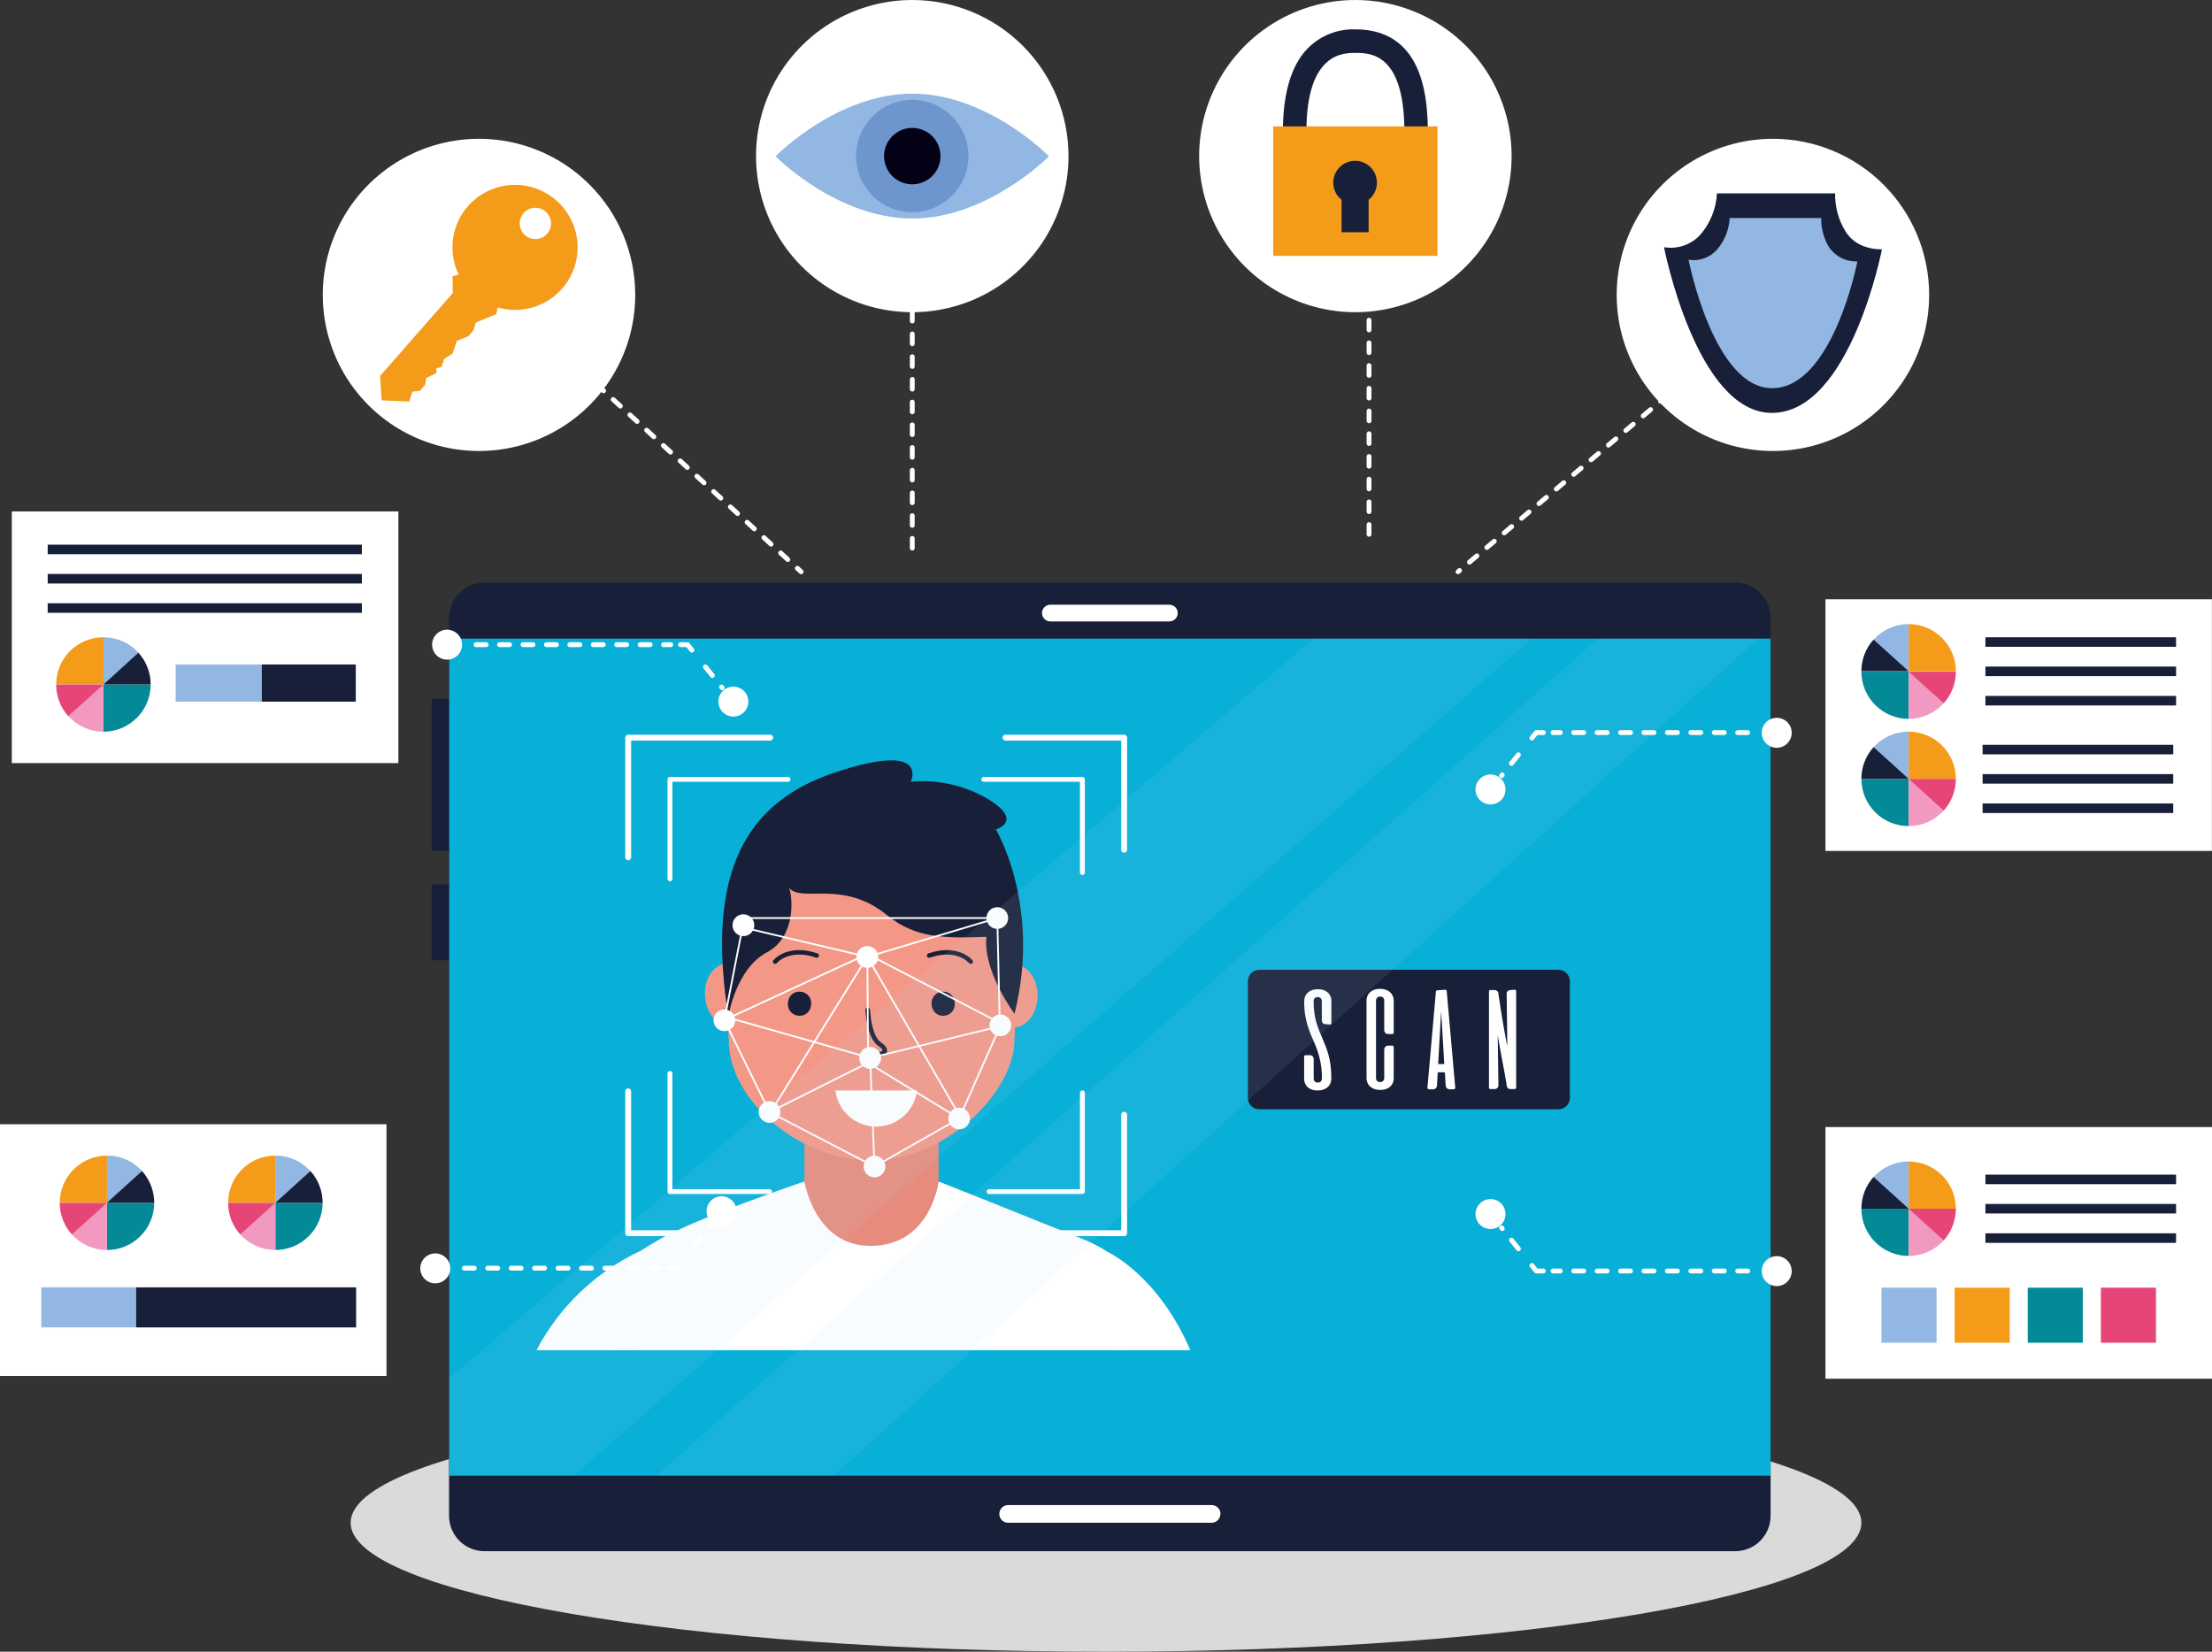<svg width="525" height="392" viewBox="0 0 525 392" fill="none" xmlns="http://www.w3.org/2000/svg">
<rect x="0" y="0" width="525" height="392" fill="#333333" stroke="none"/>
<g clip-path="url(#clip0_112_490)">
<g style="mix-blend-mode:multiply">
<path d="M441.784 361.397C441.784 378.296 361.518 392 262.507 392C163.497 392 83.216 378.296 83.216 361.397C83.216 344.499 163.482 330.809 262.507 330.809C361.532 330.809 441.784 344.499 441.784 361.397Z" fill="#DADADA"/>
</g>
<path d="M110.722 165.876H102.469V201.938H110.722V165.876Z" fill="#181F38"/>
<path d="M110.722 209.879H102.469V227.909H110.722V209.879Z" fill="#181F38"/>
<path d="M420.235 359.742C420.237 360.845 420.021 361.938 419.6 362.958C419.179 363.978 418.561 364.904 417.781 365.685C417.001 366.466 416.074 367.085 415.054 367.508C414.034 367.93 412.941 368.148 411.837 368.148H114.994C112.763 368.148 110.623 367.262 109.045 365.686C107.467 364.11 106.581 361.972 106.581 359.742V146.655C106.585 144.428 107.473 142.294 109.05 140.721C110.628 139.148 112.765 138.264 114.994 138.264H411.837C414.064 138.264 416.2 139.148 417.776 140.722C419.351 142.295 420.235 144.43 420.235 146.655V359.742Z" fill="#181F38"/>
<path d="M420.235 151.562H106.61V350.219H420.235V151.562Z" fill="#08AFD7"/>
<path d="M289.65 359.307C289.65 359.583 289.596 359.856 289.49 360.11C289.383 360.365 289.228 360.596 289.032 360.79C288.836 360.984 288.604 361.138 288.348 361.242C288.093 361.347 287.819 361.399 287.543 361.397H239.273C238.998 361.399 238.725 361.346 238.47 361.242C238.215 361.138 237.984 360.984 237.789 360.789C237.595 360.595 237.441 360.364 237.336 360.109C237.232 359.855 237.179 359.582 237.181 359.307C237.179 359.031 237.231 358.758 237.336 358.502C237.44 358.247 237.594 358.015 237.788 357.819C237.983 357.623 238.214 357.468 238.469 357.362C238.724 357.256 238.997 357.202 239.273 357.202H287.572C287.85 357.2 288.124 357.253 288.381 357.358C288.637 357.463 288.87 357.618 289.066 357.814C289.262 358.01 289.418 358.243 289.523 358.499C289.628 358.755 289.681 359.03 289.679 359.307H289.65Z" fill="white"/>
<path d="M279.522 145.494C279.524 145.754 279.475 146.013 279.376 146.254C279.278 146.495 279.132 146.714 278.949 146.899C278.765 147.084 278.547 147.231 278.306 147.331C278.065 147.431 277.807 147.483 277.546 147.483H249.299C249.038 147.483 248.779 147.431 248.537 147.331C248.296 147.231 248.076 147.085 247.891 146.9C247.707 146.716 247.56 146.496 247.46 146.255C247.36 146.014 247.308 145.755 247.308 145.494C247.308 145.233 247.36 144.975 247.46 144.735C247.56 144.494 247.707 144.276 247.892 144.093C248.077 143.909 248.297 143.764 248.538 143.666C248.78 143.567 249.038 143.518 249.299 143.519H277.546C278.07 143.519 278.573 143.727 278.944 144.098C279.314 144.468 279.522 144.97 279.522 145.494Z" fill="white"/>
<path d="M372.59 260.574C372.586 261.291 372.298 261.978 371.789 262.484C371.28 262.99 370.591 263.274 369.873 263.274H298.877C298.16 263.274 297.473 262.989 296.966 262.483C296.459 261.977 296.174 261.29 296.174 260.574V232.874C296.174 232.157 296.459 231.468 296.965 230.96C297.471 230.451 298.159 230.163 298.877 230.16H369.873C370.593 230.16 371.285 230.446 371.794 230.955C372.304 231.464 372.59 232.154 372.59 232.874V260.574Z" fill="#181F38"/>
<path d="M314.657 243.066C314.523 243.078 314.388 243.059 314.262 243.011C314.136 242.964 314.023 242.888 313.931 242.79C313.79 242.607 313.718 242.381 313.727 242.151V237.651C313.737 237.382 313.649 237.119 313.48 236.91C313.386 236.815 313.272 236.742 313.147 236.694C313.021 236.647 312.887 236.626 312.754 236.634C312.618 236.625 312.481 236.645 312.353 236.692C312.226 236.74 312.109 236.814 312.013 236.91C311.848 237.121 311.765 237.384 311.78 237.651C311.774 238.568 311.832 239.485 311.954 240.394C312.059 241.165 312.219 241.926 312.434 242.674C312.626 243.339 312.854 243.993 313.117 244.633L313.872 246.463L314.643 248.335C314.907 249.02 315.135 249.718 315.326 250.426C315.542 251.237 315.702 252.061 315.805 252.894C315.927 253.896 315.986 254.904 315.979 255.914C315.989 256.327 315.909 256.738 315.747 257.118C315.604 257.466 315.379 257.775 315.093 258.019C314.795 258.276 314.449 258.473 314.076 258.599C313.649 258.736 313.202 258.805 312.754 258.803C311.891 258.852 311.041 258.578 310.371 258.033C310.085 257.761 309.863 257.431 309.717 257.065C309.572 256.7 309.507 256.307 309.528 255.914V250.774C309.524 250.684 309.555 250.595 309.615 250.528C309.643 250.49 309.681 250.461 309.725 250.443C309.768 250.425 309.816 250.419 309.862 250.426H310.821C310.955 250.415 311.09 250.434 311.216 250.482C311.341 250.529 311.455 250.605 311.548 250.702C311.714 250.901 311.802 251.154 311.795 251.413V255.914C311.778 256.176 311.861 256.435 312.027 256.639C312.123 256.737 312.239 256.812 312.367 256.86C312.495 256.908 312.632 256.926 312.768 256.915C312.904 256.928 313.042 256.909 313.17 256.861C313.298 256.814 313.414 256.738 313.509 256.639C313.669 256.432 313.752 256.175 313.742 255.914C313.759 254.653 313.652 253.393 313.422 252.154C313.235 251.169 312.978 250.198 312.652 249.25C312.332 248.379 311.998 247.537 311.635 246.753C311.272 245.969 310.937 245.127 310.632 244.256C310.292 243.311 310.03 242.34 309.848 241.353C309.63 240.136 309.527 238.901 309.542 237.665C309.535 237.253 309.609 236.844 309.76 236.46C309.914 236.118 310.136 235.812 310.414 235.56C310.709 235.297 311.055 235.1 311.431 234.979C311.861 234.833 312.314 234.765 312.768 234.776C313.626 234.726 314.472 235 315.137 235.546C315.425 235.815 315.651 236.145 315.799 236.511C315.948 236.877 316.014 237.271 315.994 237.665V242.804C315.997 242.895 315.965 242.982 315.907 243.051C315.876 243.086 315.838 243.113 315.795 243.13C315.752 243.148 315.706 243.156 315.66 243.153L314.657 243.066Z" fill="white"/>
<path d="M328.534 249.177C328.526 248.92 328.608 248.669 328.766 248.466C328.856 248.367 328.966 248.289 329.089 248.236C329.212 248.183 329.344 248.158 329.478 248.161H330.452C330.498 248.159 330.544 248.167 330.586 248.185C330.629 248.203 330.667 248.229 330.699 248.263C330.757 248.337 330.788 248.43 330.786 248.524V255.783C330.807 256.176 330.742 256.569 330.597 256.935C330.451 257.301 330.228 257.631 329.943 257.902C329.273 258.447 328.423 258.722 327.56 258.672C327.111 258.676 326.665 258.607 326.238 258.469C325.863 258.346 325.517 258.148 325.221 257.888C324.934 257.644 324.71 257.335 324.567 256.988C324.404 256.607 324.325 256.196 324.334 255.783V237.578C324.315 237.185 324.381 236.793 324.526 236.427C324.672 236.062 324.894 235.731 325.177 235.458C325.847 234.914 326.697 234.639 327.56 234.689C328.009 234.679 328.457 234.747 328.882 234.892C329.26 235.009 329.607 235.207 329.9 235.473C330.186 235.717 330.41 236.025 330.553 236.373C330.716 236.754 330.795 237.164 330.786 237.578V245.054C330.79 245.145 330.759 245.233 330.699 245.301C330.669 245.338 330.632 245.366 330.588 245.384C330.545 245.402 330.498 245.408 330.452 245.403H329.507C329.373 245.414 329.238 245.395 329.113 245.347C328.987 245.3 328.873 245.224 328.781 245.127C328.614 244.928 328.526 244.675 328.534 244.416V237.534C328.548 237.268 328.466 237.005 328.301 236.794C328.204 236.698 328.088 236.624 327.96 236.576C327.833 236.529 327.696 236.509 327.56 236.518C327.426 236.51 327.292 236.53 327.167 236.578C327.042 236.626 326.928 236.699 326.834 236.794C326.665 237.003 326.577 237.266 326.587 237.534V255.797C326.57 256.06 326.653 256.319 326.819 256.523C326.914 256.622 327.03 256.697 327.158 256.745C327.286 256.793 327.424 256.811 327.56 256.799C327.694 256.81 327.829 256.791 327.955 256.743C328.08 256.696 328.194 256.62 328.287 256.523C328.374 256.425 328.441 256.31 328.484 256.185C328.526 256.061 328.543 255.929 328.534 255.797V249.177Z" fill="white"/>
<path d="M343.035 234.892C343.079 234.892 343.122 234.902 343.162 234.919C343.202 234.937 343.238 234.962 343.268 234.994C343.322 235.061 343.357 235.141 343.369 235.226L345.389 258.12C345.395 258.17 345.39 258.22 345.375 258.268C345.36 258.315 345.335 258.359 345.302 258.396C345.257 258.442 345.202 258.478 345.142 258.5C345.082 258.523 345.017 258.532 344.953 258.527H344.125C343.872 258.537 343.623 258.455 343.427 258.294C343.259 258.137 343.152 257.927 343.122 257.699L342.933 254.491H341.233L341.059 257.699C341.031 257.931 340.917 258.143 340.739 258.294C340.545 258.459 340.295 258.542 340.042 258.527H339.228C339.164 258.532 339.099 258.523 339.039 258.5C338.979 258.478 338.924 258.442 338.879 258.396C338.846 258.359 338.821 258.315 338.806 258.268C338.791 258.22 338.786 258.17 338.792 258.12L340.797 235.357C340.81 235.272 340.845 235.191 340.899 235.125C340.929 235.093 340.965 235.067 341.005 235.05C341.045 235.032 341.088 235.023 341.132 235.023L343.035 234.892ZM341.335 252.531H342.788L342.047 239.973L341.335 252.531Z" fill="white"/>
<path d="M359.498 234.892C359.546 234.891 359.594 234.899 359.639 234.917C359.684 234.934 359.725 234.96 359.76 234.994C359.818 235.068 359.849 235.161 359.847 235.255V258.12C359.851 258.211 359.82 258.299 359.76 258.367C359.727 258.404 359.687 258.432 359.641 258.45C359.596 258.467 359.547 258.474 359.498 258.469H358.568C358.323 258.488 358.08 258.416 357.885 258.265C357.732 258.113 357.635 257.914 357.609 257.699C357.585 257.382 357.542 257.067 357.478 256.756C357.391 256.276 357.289 255.667 357.159 254.97C357.028 254.273 356.883 253.518 356.737 252.662L356.258 250.136C356.098 249.294 355.953 248.481 355.822 247.711C355.691 246.942 355.56 246.259 355.473 245.708L355.633 257.481C355.649 257.614 355.635 257.748 355.592 257.874C355.549 258 355.478 258.115 355.384 258.21C355.291 258.304 355.177 258.377 355.052 258.422C354.926 258.467 354.792 258.483 354.659 258.469H353.73C353.681 258.474 353.632 258.467 353.586 258.45C353.541 258.432 353.5 258.404 353.468 258.367C353.44 258.333 353.419 258.293 353.407 258.251C353.394 258.208 353.39 258.164 353.395 258.12V235.328C353.388 235.235 353.413 235.142 353.468 235.066C353.503 235.033 353.544 235.007 353.589 234.989C353.633 234.972 353.681 234.964 353.73 234.965H354.659C354.908 234.956 355.151 235.039 355.342 235.197C355.43 235.27 355.501 235.361 355.551 235.464C355.601 235.566 355.629 235.678 355.633 235.792C355.633 235.967 355.72 236.344 355.793 236.896C355.866 237.447 355.967 238.101 356.098 238.87C356.229 239.639 356.345 240.467 356.49 241.382C356.636 242.296 356.795 243.153 356.941 244.024C357.086 244.895 357.231 245.708 357.377 246.448C357.522 247.189 357.653 247.813 357.754 248.306L357.595 235.821C357.592 235.705 357.614 235.589 357.659 235.481C357.704 235.374 357.771 235.277 357.856 235.197C358.06 235.041 358.311 234.959 358.568 234.965L359.498 234.892Z" fill="white"/>
<path d="M268.218 320.444L269.598 307.944C269.598 301.092 263.539 296.737 257.189 294.152C246.727 289.928 222.766 280.39 222.766 280.39C222.766 280.39 220.311 295.415 206.667 295.415C194.243 295.415 190.93 280.39 190.93 280.39C190.93 280.39 165.487 289.013 156.522 294.152C150.579 297.579 143.445 302.181 143.445 305.403L145.392 320.444H268.218Z" fill="white"/>
<path d="M222.767 280.419C222.767 280.419 220.994 295.691 206.594 295.691C193.313 295.691 190.93 280.419 190.93 280.419V264.842H222.767V280.419Z" fill="#E78B7D"/>
<path d="M240.77 246.898C240.77 258.933 224.699 275.396 206.856 275.396C189.681 275.396 172.971 261.154 172.971 246.898L171.619 220.476C171.623 211.142 175.337 202.191 181.945 195.592C188.553 188.993 197.513 185.286 206.856 185.286C216.198 185.286 225.159 188.993 231.766 195.592C238.374 202.191 242.088 211.142 242.092 220.476L240.77 246.898Z" fill="#F39886"/>
<path d="M246.262 236.591C246.117 240.685 243.545 243.922 240.45 243.85C237.355 243.777 235.059 240.351 235.205 236.257C235.35 232.163 237.907 228.998 240.944 228.998C243.981 228.998 246.393 232.511 246.262 236.591Z" fill="#F39886"/>
<path d="M178.39 235.894C178.521 239.988 176.167 243.385 173.13 243.487C170.094 243.588 167.522 240.336 167.318 236.228C167.115 232.119 169.527 228.737 172.578 228.635C175.63 228.534 178.26 231.8 178.39 235.894Z" fill="#F39886"/>
<path d="M282.516 320.444C274.916 302.703 263.059 297.216 263.059 297.216C263.059 297.216 263.059 305.824 263.132 320.444H282.516Z" fill="white"/>
<path d="M151.64 320.444C151.64 305.723 151.713 297.012 151.713 297.012C141.262 301.981 132.706 310.203 127.33 320.444H151.64Z" fill="white"/>
<path d="M207.815 250.861H207.292C207.151 250.847 207.023 250.778 206.933 250.669C206.843 250.56 206.8 250.421 206.812 250.281C206.813 250.207 206.83 250.135 206.862 250.068C206.894 250.002 206.939 249.944 206.996 249.897C207.053 249.85 207.119 249.816 207.19 249.797C207.261 249.778 207.335 249.775 207.408 249.787C208.498 249.889 209.326 249.569 209.413 249.337C209.5 249.105 209.413 248.858 208.454 248.234C205.722 246.39 205.417 239.959 205.388 239.683C205.388 239.538 205.444 239.398 205.544 239.293C205.644 239.187 205.78 239.124 205.926 239.117C205.997 239.113 206.068 239.123 206.135 239.148C206.202 239.172 206.263 239.21 206.315 239.259C206.366 239.308 206.407 239.367 206.435 239.433C206.464 239.498 206.478 239.568 206.478 239.639C206.565 241.338 207.161 246.071 209.05 247.348C210.256 248.147 210.706 248.945 210.503 249.7C210.299 250.455 208.977 250.861 207.815 250.861Z" fill="#181F38"/>
<path d="M189.739 235.357C189.349 235.35 188.962 235.428 188.606 235.586C188.249 235.744 187.932 235.978 187.675 236.271C187.232 236.805 186.995 237.48 187.007 238.173C186.981 238.546 187.032 238.921 187.158 239.274C187.284 239.626 187.481 239.949 187.738 240.221C187.994 240.494 188.304 240.711 188.649 240.858C188.993 241.005 189.364 241.08 189.739 241.077C190.135 241.086 190.528 241.008 190.889 240.847C191.251 240.687 191.573 240.448 191.831 240.148C192.288 239.614 192.536 238.933 192.529 238.231C192.551 237.855 192.495 237.479 192.364 237.126C192.232 236.773 192.029 236.451 191.767 236.181C191.504 235.91 191.189 235.697 190.839 235.556C190.49 235.414 190.115 235.346 189.739 235.357Z" fill="#181F38"/>
<path d="M223.871 235.357C224.261 235.35 224.647 235.428 225.004 235.586C225.36 235.744 225.678 235.978 225.934 236.271C226.377 236.805 226.614 237.48 226.603 238.173C226.629 238.546 226.577 238.921 226.451 239.274C226.326 239.626 226.128 239.949 225.872 240.221C225.615 240.494 225.305 240.711 224.961 240.858C224.616 241.005 224.245 241.08 223.871 241.077C223.475 241.086 223.082 241.008 222.72 240.847C222.358 240.687 222.037 240.448 221.778 240.148C221.327 239.612 221.084 238.931 221.096 238.231C221.071 237.856 221.125 237.48 221.255 237.127C221.384 236.774 221.586 236.452 221.847 236.181C222.109 235.911 222.424 235.698 222.772 235.556C223.12 235.414 223.495 235.346 223.871 235.357Z" fill="#181F38"/>
<path d="M230.395 228.229C230.395 228.229 227.329 224.44 220.514 226.777" stroke="#181F38" stroke-width="1.06" stroke-linecap="round" stroke-linejoin="round"/>
<path d="M183.97 228.229C183.97 228.229 187.036 224.44 193.851 226.777" stroke="#181F38" stroke-width="1.06" stroke-linecap="round" stroke-linejoin="round"/>
<path d="M198.268 258.802C198.558 261.166 199.704 263.343 201.489 264.921C203.275 266.499 205.576 267.37 207.96 267.37C210.344 267.37 212.645 266.499 214.43 264.921C216.216 263.343 217.361 261.166 217.652 258.802H198.268Z" fill="white"/>
<path d="M236.367 196.842C236.367 196.842 243.182 194.897 234.405 189.583C228.895 186.374 222.523 184.954 216.17 185.518C216.17 185.518 220.892 175.792 198.268 183.297C179.785 189.424 169.629 202.954 171.619 230.537C171.857 234.061 172.283 237.57 172.898 241.048C172.898 241.048 174.714 229.869 182.009 226.022C188.838 222.436 188.199 213.189 187.298 210.75C190.393 214.306 200.041 208.616 210.546 217.21C217.361 222.785 224.568 222.698 234.115 222.335C233.228 230.464 240.784 240.598 240.784 240.598C247.236 215.003 236.367 196.842 236.367 196.842Z" fill="#181F38"/>
<path d="M266.808 264.551V292.672H240.174" stroke="white" stroke-width="1.4" stroke-linecap="round" stroke-linejoin="round"/>
<path d="M149.097 203.462V175.066H182.793" stroke="white" stroke-width="1.4" stroke-linecap="round" stroke-linejoin="round"/>
<path d="M238.663 175.066H266.808V201.676" stroke="white" stroke-width="1.4" stroke-linecap="round" stroke-linejoin="round"/>
<path d="M177.519 292.672H149.097V259.006" stroke="white" stroke-width="1.4" stroke-linecap="round" stroke-linejoin="round"/>
<path d="M256.899 259.383V282.8H234.754" stroke="white" stroke-width="1.16" stroke-linecap="round" stroke-linejoin="round"/>
<path d="M159.007 208.572V184.967H187.036" stroke="white" stroke-width="1.16" stroke-linecap="round" stroke-linejoin="round"/>
<path d="M233.504 184.967H256.898V207.091" stroke="white" stroke-width="1.16" stroke-linecap="round" stroke-linejoin="round"/>
<path d="M182.648 282.8H159.007V254.767" stroke="white" stroke-width="1.16" stroke-linecap="round" stroke-linejoin="round"/>
<path d="M239.273 217.878C239.273 218.386 239.122 218.883 238.84 219.305C238.557 219.728 238.155 220.057 237.685 220.252C237.215 220.446 236.698 220.497 236.199 220.398C235.701 220.299 235.242 220.054 234.883 219.695C234.523 219.335 234.278 218.878 234.179 218.379C234.079 217.881 234.13 217.364 234.325 216.894C234.52 216.425 234.849 216.024 235.272 215.741C235.695 215.459 236.192 215.308 236.701 215.308C237.039 215.308 237.373 215.375 237.685 215.504C237.997 215.633 238.281 215.822 238.52 216.061C238.759 216.299 238.948 216.583 239.077 216.894C239.207 217.206 239.273 217.54 239.273 217.878Z" fill="white"/>
<path d="M179.03 219.562C179.033 220.074 178.883 220.575 178.601 221.001C178.318 221.428 177.916 221.762 177.443 221.96C176.971 222.157 176.45 222.211 175.948 222.113C175.445 222.014 174.983 221.77 174.62 221.409C174.256 221.048 174.009 220.587 173.908 220.086C173.807 219.584 173.857 219.064 174.052 218.591C174.248 218.118 174.579 217.713 175.005 217.429C175.431 217.144 175.931 216.992 176.443 216.992C177.127 216.992 177.782 217.262 178.267 217.744C178.752 218.225 179.026 218.879 179.03 219.562Z" fill="white"/>
<path d="M208.439 227.096C208.442 227.608 208.293 228.109 208.011 228.536C207.728 228.963 207.325 229.296 206.853 229.494C206.381 229.692 205.86 229.745 205.357 229.647C204.855 229.549 204.392 229.304 204.029 228.943C203.666 228.582 203.418 228.122 203.317 227.62C203.216 227.119 203.267 226.598 203.462 226.125C203.657 225.652 203.989 225.248 204.415 224.963C204.84 224.679 205.341 224.527 205.853 224.527C206.536 224.527 207.192 224.797 207.677 225.279C208.161 225.76 208.436 226.414 208.439 227.096Z" fill="white"/>
<path d="M174.496 242.151C174.496 242.659 174.345 243.156 174.063 243.579C173.78 244.001 173.379 244.33 172.909 244.525C172.439 244.719 171.922 244.77 171.423 244.671C170.924 244.572 170.466 244.327 170.106 243.968C169.746 243.609 169.501 243.151 169.402 242.652C169.303 242.154 169.354 241.637 169.548 241.168C169.743 240.698 170.073 240.297 170.496 240.014C170.919 239.732 171.416 239.581 171.924 239.581C172.607 239.581 173.261 239.852 173.743 240.334C174.225 240.816 174.496 241.469 174.496 242.151Z" fill="white"/>
<path d="M210.125 276.848C210.125 277.356 209.974 277.853 209.692 278.275C209.409 278.698 209.007 279.027 208.537 279.222C208.067 279.416 207.55 279.467 207.051 279.368C206.552 279.269 206.094 279.024 205.734 278.665C205.375 278.305 205.13 277.847 205.031 277.349C204.931 276.85 204.982 276.334 205.177 275.864C205.372 275.395 205.701 274.993 206.124 274.711C206.547 274.429 207.044 274.278 207.553 274.278C208.234 274.282 208.886 274.554 209.367 275.035C209.849 275.516 210.121 276.167 210.125 276.848Z" fill="white"/>
<path d="M209.108 251.079C209.108 251.59 208.956 252.09 208.672 252.515C208.388 252.94 207.984 253.271 207.511 253.467C207.039 253.662 206.518 253.713 206.017 253.614C205.515 253.514 205.054 253.268 204.692 252.906C204.331 252.545 204.084 252.085 203.985 251.583C203.885 251.082 203.936 250.562 204.132 250.09C204.328 249.618 204.659 249.215 205.084 248.931C205.51 248.647 206.01 248.495 206.521 248.495C207.207 248.495 207.865 248.767 208.35 249.252C208.835 249.737 209.108 250.394 209.108 251.079Z" fill="white"/>
<path d="M240 243.356C240 243.864 239.849 244.361 239.566 244.783C239.284 245.206 238.882 245.535 238.412 245.73C237.942 245.924 237.425 245.975 236.926 245.876C236.427 245.777 235.969 245.532 235.609 245.173C235.249 244.814 235.004 244.356 234.905 243.857C234.806 243.359 234.857 242.842 235.052 242.373C235.246 241.903 235.576 241.502 235.999 241.219C236.422 240.937 236.919 240.786 237.428 240.786C238.11 240.786 238.764 241.057 239.246 241.539C239.729 242.021 240 242.674 240 243.356Z" fill="white"/>
<path d="M185.22 263.927C185.217 264.435 185.064 264.93 184.779 265.351C184.495 265.771 184.092 266.098 183.622 266.291C183.152 266.483 182.635 266.532 182.137 266.431C181.639 266.33 181.182 266.084 180.824 265.724C180.466 265.365 180.222 264.907 180.124 264.409C180.026 263.911 180.078 263.395 180.273 262.926C180.468 262.457 180.798 262.057 181.221 261.775C181.643 261.493 182.14 261.343 182.648 261.343C182.987 261.343 183.323 261.41 183.635 261.54C183.948 261.67 184.233 261.861 184.472 262.101C184.711 262.341 184.9 262.626 185.028 262.939C185.157 263.253 185.222 263.589 185.22 263.927Z" fill="white"/>
<path d="M230.221 265.451C230.221 265.96 230.07 266.456 229.787 266.879C229.505 267.302 229.103 267.631 228.633 267.825C228.163 268.02 227.646 268.071 227.147 267.972C226.648 267.873 226.19 267.628 225.83 267.268C225.47 266.909 225.225 266.451 225.126 265.953C225.027 265.454 225.078 264.938 225.273 264.468C225.467 263.999 225.797 263.597 226.22 263.315C226.643 263.033 227.14 262.882 227.649 262.882C228.331 262.882 228.985 263.153 229.467 263.635C229.95 264.116 230.221 264.77 230.221 265.451Z" fill="white"/>
<path d="M182.648 263.942L207.553 276.862L227.649 265.451L237.297 243.719L236.701 217.878H176.647L171.924 242.122L182.648 263.942Z" stroke="white" stroke-width="0.42" stroke-miterlimit="10"/>
<path d="M182.648 263.942L206.013 252.226L227.649 265.451" stroke="white" stroke-width="0.42" stroke-miterlimit="10"/>
<path d="M206.013 249.439L205.853 227.096L236.701 217.878" stroke="white" stroke-width="0.42" stroke-miterlimit="10"/>
<path d="M236.846 242.514L205.853 226.414L173.029 241.57L206.521 251.079L236.701 243.719" stroke="white" stroke-width="0.42" stroke-miterlimit="10"/>
<path d="M183.534 262.911L205.853 227.096L175.572 219.925" stroke="white" stroke-width="0.42" stroke-miterlimit="10"/>
<path d="M227.431 264.261L205.853 227.096" stroke="white" stroke-width="0.42" stroke-miterlimit="10"/>
<path d="M207.553 276.862L206.521 251.079" stroke="white" stroke-width="0.42" stroke-miterlimit="10"/>
<g opacity="0.3">
<path opacity="0.3" d="M417.271 151.562H379.245L155.81 350.219H197.934L417.271 151.562Z" fill="#BCE3FA"/>
<path opacity="0.3" d="M363.509 151.562H311.736C311.736 151.562 106.857 327.107 106.61 327.107V350.204H136.194L363.509 151.562Z" fill="#BCE3FA"/>
</g>
<path d="M133.608 83.896L190.146 135.695" stroke="white" stroke-width="1.15" stroke-linecap="round" stroke-linejoin="round" stroke-dasharray="2.31 3.08"/>
<path d="M216.518 63.093V131.441" stroke="white" stroke-width="1.15" stroke-linecap="round" stroke-linejoin="round" stroke-dasharray="2.31 3.08"/>
<path d="M324.93 65.212V127.623" stroke="white" stroke-width="1.15" stroke-linecap="round" stroke-linejoin="round" stroke-dasharray="2.31 3.08"/>
<path d="M400.009 90.269L346.057 135.695" stroke="white" stroke-width="1.15" stroke-linecap="round" stroke-linejoin="round" stroke-dasharray="2.31 3.08"/>
<path d="M150.768 69.989C150.768 77.316 148.593 84.479 144.519 90.572C140.444 96.664 134.653 101.413 127.877 104.217C121.101 107.021 113.645 107.755 106.452 106.325C99.259 104.896 92.651 101.367 87.466 96.186C82.279 91.004 78.748 84.403 77.317 77.216C75.886 70.03 76.621 62.581 79.427 55.811C82.234 49.041 86.987 43.255 93.085 39.184C99.183 35.113 106.352 32.94 113.686 32.94C123.521 32.94 132.953 36.843 139.907 43.791C146.861 50.739 150.768 60.163 150.768 69.989Z" fill="white"/>
<path d="M132.096 47.617C129.531 45.338 126.256 44.018 122.826 43.88C119.397 43.741 116.025 44.794 113.285 46.86C110.545 48.925 108.605 51.875 107.796 55.207C106.987 58.54 107.359 62.05 108.848 65.14L107.395 65.59L107.467 69.553L90.22 89.21L90.568 95.017L97.107 95.307L97.877 92.955L99.679 92.766L100.914 91.315L101.147 89.718L103.37 88.615L103.631 88.324L103.515 87.366L104.663 87.148L104.866 86.916L105.389 85.217L107.395 83.911L108.441 80.906L111.187 79.759L112.379 78.409C112.509 77.799 112.916 76.579 112.931 76.565L117.813 74.533L118.089 72.965C121.328 73.909 124.792 73.722 127.911 72.437C131.029 71.152 133.617 68.844 135.248 65.893C136.878 62.942 137.455 59.524 136.882 56.202C136.309 52.881 134.621 49.853 132.096 47.617ZM129.859 55.486C129.205 56.225 128.285 56.675 127.3 56.736C126.315 56.797 125.346 56.465 124.606 55.812C123.866 55.16 123.416 54.24 123.355 53.256C123.293 52.272 123.626 51.303 124.279 50.564C124.602 50.198 124.995 49.899 125.434 49.685C125.873 49.47 126.35 49.344 126.838 49.314C127.325 49.284 127.814 49.35 128.277 49.508C128.739 49.667 129.165 49.914 129.532 50.238C129.898 50.561 130.197 50.953 130.412 51.392C130.627 51.83 130.753 52.307 130.783 52.794C130.813 53.281 130.747 53.77 130.589 54.232C130.43 54.694 130.182 55.12 129.859 55.486Z" fill="#F59B1A"/>
<path d="M253.6 37.048C253.6 44.376 251.425 51.539 247.351 57.632C243.276 63.724 237.485 68.473 230.709 71.277C223.933 74.081 216.477 74.815 209.284 73.385C202.091 71.956 195.484 68.427 190.298 63.246C185.112 58.065 181.58 51.463 180.149 44.276C178.718 37.09 179.453 29.64 182.259 22.871C185.066 16.101 189.819 10.315 195.917 6.244C202.015 2.173 209.184 0 216.518 0C226.353 0 235.785 3.903 242.739 10.851C249.693 17.799 253.6 27.223 253.6 37.048Z" fill="white"/>
<path d="M248.965 37.092C248.965 37.092 234.434 51.856 216.518 51.856C198.602 51.856 184.072 37.092 184.072 37.092C184.072 37.092 198.602 22.226 216.518 22.226C234.434 22.226 248.965 37.092 248.965 37.092Z" fill="#91B7E2"/>
<path d="M229.857 37.048C229.854 39.684 229.07 42.259 227.602 44.449C226.135 46.638 224.051 48.344 221.613 49.351C219.175 50.357 216.494 50.619 213.907 50.103C211.321 49.587 208.945 48.317 207.081 46.453C205.217 44.588 203.948 42.213 203.435 39.629C202.921 37.044 203.186 34.365 204.196 31.931C205.206 29.496 206.916 27.416 209.109 25.952C211.302 24.488 213.881 23.707 216.518 23.707C218.271 23.707 220.007 24.052 221.626 24.723C223.246 25.393 224.717 26.376 225.956 27.616C227.194 28.855 228.177 30.325 228.846 31.944C229.516 33.563 229.859 35.297 229.857 37.048Z" fill="#6E96CE"/>
<path d="M223.217 37.048C223.217 38.372 222.824 39.666 222.088 40.767C221.352 41.867 220.306 42.725 219.082 43.232C217.858 43.738 216.511 43.871 215.212 43.612C213.912 43.354 212.719 42.717 211.782 41.781C210.845 40.845 210.207 39.652 209.949 38.354C209.69 37.056 209.823 35.71 210.33 34.487C210.837 33.264 211.695 32.219 212.797 31.484C213.898 30.748 215.194 30.356 216.518 30.356C217.399 30.354 218.27 30.526 219.084 30.861C219.898 31.197 220.637 31.69 221.259 32.312C221.882 32.934 222.375 33.672 222.711 34.485C223.047 35.298 223.219 36.169 223.217 37.048Z" fill="#040015"/>
<path d="M358.772 37.048C358.772 44.375 356.597 51.538 352.523 57.63C348.449 63.722 342.659 68.471 335.884 71.275C329.109 74.08 321.654 74.815 314.461 73.386C307.268 71.958 300.661 68.431 295.474 63.251C290.288 58.071 286.755 51.471 285.322 44.285C283.89 37.099 284.622 29.651 287.427 22.881C290.231 16.111 294.982 10.323 301.078 6.251C307.174 2.178 314.342 0.003 321.675 2.84457e-06C326.546 -0.002 331.37 0.955 335.87 2.816C340.371 4.677 344.461 7.406 347.905 10.846C351.35 14.287 354.083 18.371 355.947 22.867C357.812 27.363 358.772 32.182 358.772 37.048Z" fill="white"/>
<path d="M338.879 31.212H333.314C333.314 12.558 325.163 12.558 321.69 12.558C318.784 12.558 310.066 12.558 310.066 31.212H304.486C304.486 23.01 306.113 16.782 309.31 12.688C310.78 10.835 312.664 9.352 314.811 8.358C316.959 7.365 319.31 6.889 321.675 6.968C327.008 6.968 331.164 8.769 334.026 12.311C337.296 16.376 338.879 22.546 338.879 31.212Z" fill="#181F38"/>
<path d="M341.175 29.993H302.175V60.727H341.175V29.993Z" fill="#F59B1A"/>
<path d="M326.805 43.349C326.805 42.471 326.583 41.606 326.158 40.838C325.733 40.069 325.119 39.42 324.374 38.954C323.629 38.487 322.778 38.217 321.9 38.169C321.023 38.121 320.147 38.297 319.356 38.679C318.564 39.062 317.884 39.64 317.377 40.358C316.871 41.076 316.555 41.911 316.46 42.784C316.365 43.657 316.494 44.54 316.834 45.35C317.175 46.16 317.715 46.87 318.406 47.414V55.123H324.828V47.414C325.444 46.929 325.941 46.312 326.283 45.608C326.626 44.904 326.804 44.132 326.805 43.349Z" fill="#181F38"/>
<path d="M457.869 69.989C457.869 77.316 455.694 84.479 451.62 90.572C447.545 96.664 441.754 101.413 434.978 104.217C428.202 107.021 420.746 107.755 413.553 106.325C406.36 104.896 399.753 101.367 394.567 96.186C389.381 91.004 385.849 84.403 384.418 77.216C382.988 70.03 383.722 62.581 386.529 55.811C389.335 49.041 394.088 43.255 400.186 39.184C406.284 35.113 413.453 32.94 420.788 32.94C430.622 32.94 440.054 36.843 447.008 43.791C453.962 50.739 457.869 60.163 457.869 69.989Z" fill="white"/>
<path d="M420.541 97.993C402.596 97.993 394.938 58.665 394.938 58.665C396.57 58.943 398.246 58.791 399.8 58.223C401.355 57.656 402.734 56.692 403.802 55.428C406.019 52.722 407.317 49.382 407.507 45.89H435.551C435.491 49.028 436.322 52.118 437.948 54.803C440.752 59.551 446.666 59.159 446.666 59.159C446.666 59.159 439.14 97.993 420.541 97.993Z" fill="#181F38"/>
<path d="M420.599 92.128C406.693 92.128 400.765 61.641 400.765 61.641C402.029 61.853 403.327 61.731 404.53 61.288C405.732 60.845 406.799 60.096 407.623 59.115C409.36 57.032 410.379 54.447 410.529 51.74H432.238C432.202 54.172 432.846 56.565 434.098 58.651C434.841 59.742 435.85 60.626 437.029 61.22C438.208 61.814 439.52 62.099 440.84 62.048C440.84 62.048 434.998 92.128 420.599 92.128Z" fill="#91B7E2"/>
<path d="M421.093 173.861H419.422" stroke="white" stroke-width="1.15" stroke-linecap="round" stroke-linejoin="round"/>
<path d="M414.801 173.861H368.609" stroke="white" stroke-width="1.15" stroke-linecap="round" stroke-linejoin="round" stroke-dasharray="2.38 3.18"/>
<path d="M366.298 173.861H364.627L363.567 175.167" stroke="white" stroke-width="1.15" stroke-linecap="round" stroke-linejoin="round"/>
<path d="M360.384 179.131L356.389 184.081" stroke="white" stroke-width="1.15" stroke-linecap="round" stroke-linejoin="round" stroke-dasharray="2.63 3.5"/>
<path d="M354.79 186.07L353.744 187.377" stroke="white" stroke-width="1.15" stroke-linecap="round" stroke-linejoin="round"/>
<path d="M425.248 173.919C425.248 174.622 425.04 175.31 424.648 175.895C424.257 176.48 423.701 176.936 423.051 177.205C422.4 177.474 421.684 177.545 420.994 177.407C420.303 177.27 419.669 176.931 419.171 176.434C418.673 175.937 418.334 175.303 418.197 174.613C418.059 173.923 418.13 173.208 418.399 172.558C418.669 171.908 419.125 171.352 419.711 170.962C420.296 170.571 420.984 170.362 421.688 170.362C422.156 170.36 422.62 170.451 423.053 170.629C423.486 170.807 423.879 171.069 424.21 171.4C424.541 171.73 424.803 172.123 424.981 172.556C425.16 172.988 425.25 173.451 425.248 173.919Z" fill="white"/>
<path d="M357.319 187.362C357.319 188.066 357.11 188.753 356.719 189.338C356.327 189.923 355.771 190.379 355.121 190.648C354.47 190.917 353.755 190.988 353.064 190.851C352.374 190.713 351.739 190.375 351.241 189.877C350.743 189.38 350.404 188.746 350.267 188.056C350.13 187.366 350.2 186.651 350.47 186.001C350.739 185.351 351.195 184.796 351.781 184.405C352.366 184.014 353.054 183.805 353.759 183.805C354.703 183.805 355.608 184.18 356.276 184.847C356.944 185.514 357.319 186.419 357.319 187.362Z" fill="white"/>
<path d="M524.985 142.227H433.255V201.952H524.985V142.227Z" fill="white"/>
<path d="M453.002 159.314C453.002 159.547 444.705 151.78 444.705 151.78C445.754 150.624 447.035 149.701 448.465 149.071C449.894 148.44 451.439 148.117 453.002 148.121V159.314Z" fill="#91B7E2"/>
<path d="M464.205 159.314H453.002V148.121C455.973 148.121 458.822 149.301 460.923 151.4C463.024 153.499 464.205 156.346 464.205 159.314Z" fill="#F59B1A"/>
<path d="M441.784 159.402H453.002V170.609C450.027 170.609 447.173 169.428 445.07 167.326C442.966 165.225 441.784 162.374 441.784 159.402Z" fill="#048A97"/>
<path d="M453.002 159.314H441.784C441.775 156.528 442.812 153.84 444.69 151.78L453.002 159.314Z" fill="#181F38"/>
<path d="M453.002 159.402C453.002 159.169 461.284 166.936 461.284 166.936C460.239 168.095 458.962 169.021 457.534 169.654C456.107 170.287 454.563 170.612 453.002 170.609V159.402Z" fill="#F299C1"/>
<path d="M453.002 159.402H464.205C464.214 162.188 463.177 164.876 461.299 166.936L453.002 159.402Z" fill="#E64677"/>
<path d="M453.002 184.851C453.002 185.083 444.705 177.302 444.705 177.302C445.754 176.145 447.035 175.223 448.465 174.592C449.894 173.962 451.439 173.639 453.002 173.643V184.851Z" fill="#91B7E2"/>
<path d="M464.205 184.851H453.002V173.643C454.474 173.643 455.932 173.933 457.292 174.497C458.652 175.06 459.888 175.886 460.929 176.927C461.969 177.968 462.794 179.203 463.356 180.563C463.918 181.922 464.207 183.38 464.205 184.851Z" fill="#F59B1A"/>
<path d="M441.784 184.851H453.002V196.058C451.528 196.06 450.069 195.771 448.707 195.209C447.345 194.646 446.107 193.821 445.065 192.78C444.023 191.739 443.197 190.502 442.634 189.142C442.071 187.781 441.782 186.323 441.784 184.851Z" fill="#048A97"/>
<path d="M453.002 184.851H441.784C441.773 182.06 442.81 179.366 444.69 177.302L453.002 184.851Z" fill="#181F38"/>
<path d="M453.002 184.851C453.002 184.633 461.284 192.4 461.284 192.4C460.236 193.554 458.958 194.476 457.531 195.106C456.104 195.736 454.561 196.06 453.002 196.058V184.851Z" fill="#F299C1"/>
<path d="M453.002 184.851H464.205C464.213 187.641 463.176 190.334 461.299 192.4L453.002 184.851Z" fill="#E64677"/>
<path d="M516.471 151.243H471.223V153.507H516.471V151.243Z" fill="#181F38"/>
<path d="M516.471 158.197H471.223V160.461H516.471V158.197Z" fill="#181F38"/>
<path d="M516.471 165.165H471.223V167.43H516.471V165.165Z" fill="#181F38"/>
<path d="M515.802 176.764H470.554V179.029H515.802V176.764Z" fill="#181F38"/>
<path d="M515.802 183.718H470.554V185.983H515.802V183.718Z" fill="#181F38"/>
<path d="M515.802 190.687H470.554V192.951H515.802V190.687Z" fill="#181F38"/>
<path d="M421.093 301.643H419.422" stroke="white" stroke-width="1.15" stroke-linecap="round" stroke-linejoin="round"/>
<path d="M414.801 301.643H368.609" stroke="white" stroke-width="1.15" stroke-linecap="round" stroke-linejoin="round" stroke-dasharray="2.38 3.18"/>
<path d="M366.298 301.643H364.627L363.567 300.337" stroke="white" stroke-width="1.15" stroke-linecap="round" stroke-linejoin="round"/>
<path d="M360.384 296.374L356.389 291.409" stroke="white" stroke-width="1.15" stroke-linecap="round" stroke-linejoin="round" stroke-dasharray="2.63 3.51"/>
<path d="M354.79 289.434L353.744 288.128" stroke="white" stroke-width="1.15" stroke-linecap="round" stroke-linejoin="round"/>
<path d="M425.248 301.672C425.248 300.969 425.04 300.281 424.648 299.696C424.257 299.112 423.701 298.656 423.051 298.386C422.4 298.117 421.684 298.047 420.994 298.184C420.303 298.321 419.669 298.66 419.171 299.157C418.673 299.655 418.334 300.289 418.197 300.979C418.059 301.669 418.13 302.384 418.399 303.034C418.669 303.683 419.125 304.239 419.711 304.63C420.296 305.021 420.984 305.229 421.688 305.229C422.633 305.229 423.538 304.855 424.206 304.187C424.873 303.52 425.248 302.616 425.248 301.672Z" fill="white"/>
<path d="M357.319 288.113C357.316 287.41 357.104 286.724 356.712 286.141C356.319 285.558 355.762 285.104 355.111 284.837C354.46 284.571 353.745 284.502 353.055 284.641C352.366 284.78 351.733 285.12 351.236 285.618C350.74 286.116 350.402 286.75 350.266 287.439C350.13 288.129 350.201 288.843 350.471 289.492C350.741 290.141 351.197 290.696 351.782 291.086C352.367 291.476 353.055 291.684 353.759 291.684C354.227 291.684 354.691 291.592 355.124 291.412C355.557 291.233 355.95 290.969 356.281 290.638C356.612 290.306 356.874 289.912 357.052 289.479C357.23 289.046 357.32 288.581 357.319 288.113Z" fill="white"/>
<path d="M525 267.484H433.255V327.209H525V267.484Z" fill="white"/>
<path d="M453.002 286.865C453.002 287.082 444.705 279.316 444.705 279.316C445.754 278.16 447.035 277.237 448.465 276.606C449.894 275.976 451.439 275.653 453.002 275.657V286.865Z" fill="#91B7E2"/>
<path d="M464.205 286.865H453.002V275.657C454.474 275.657 455.932 275.947 457.292 276.511C458.652 277.074 459.888 277.9 460.929 278.941C461.969 279.982 462.794 281.217 463.356 282.577C463.918 283.937 464.207 285.394 464.205 286.865Z" fill="#F59B1A"/>
<path d="M441.784 286.865H453.002V298.072C450.027 298.072 447.173 296.891 445.07 294.79C442.966 292.688 441.784 289.837 441.784 286.865Z" fill="#048A97"/>
<path d="M453.002 286.865H441.784C441.776 284.074 442.812 281.381 444.69 279.316L453.002 286.865Z" fill="#181F38"/>
<path d="M453.002 286.865C453.002 286.632 461.284 294.414 461.284 294.414C460.236 295.568 458.958 296.49 457.531 297.12C456.104 297.75 454.561 298.075 453.002 298.072V286.865Z" fill="#F299C1"/>
<path d="M453.002 286.865H464.205C464.213 289.655 463.176 292.348 461.299 294.414L453.002 286.865Z" fill="#E64677"/>
<path d="M516.471 278.778H471.223V281.043H516.471V278.778Z" fill="#181F38"/>
<path d="M516.471 285.732H471.223V287.997H516.471V285.732Z" fill="#181F38"/>
<path d="M516.471 292.701H471.223V294.965H516.471V292.701Z" fill="#181F38"/>
<path d="M459.627 305.607H446.55V318.672H459.627V305.607Z" fill="#91B7E2"/>
<path d="M476.991 305.607H463.914V318.672H476.991V305.607Z" fill="#F59B1A"/>
<path d="M494.341 305.607H481.263V318.672H494.341V305.607Z" fill="#048A97"/>
<path d="M511.705 305.607H498.627V318.672H511.705V305.607Z" fill="#E64677"/>
<path d="M106.712 152.999H108.383" stroke="white" stroke-width="1.15" stroke-linecap="round" stroke-linejoin="round"/>
<path d="M113.003 152.999H159.196" stroke="white" stroke-width="1.15" stroke-linecap="round" stroke-linejoin="round" stroke-dasharray="2.38 3.18"/>
<path d="M161.492 152.999H163.177L164.223 154.306" stroke="white" stroke-width="1.15" stroke-linecap="round" stroke-linejoin="round"/>
<path d="M167.42 158.269L171.401 163.234" stroke="white" stroke-width="1.15" stroke-linecap="round" stroke-linejoin="round" stroke-dasharray="2.63 3.51"/>
<path d="M173 165.208L174.06 166.515" stroke="white" stroke-width="1.15" stroke-linecap="round" stroke-linejoin="round"/>
<path d="M102.556 152.999C102.556 153.703 102.765 154.39 103.156 154.975C103.547 155.56 104.103 156.016 104.754 156.285C105.404 156.555 106.12 156.625 106.81 156.488C107.501 156.351 108.135 156.012 108.633 155.514C109.131 155.017 109.47 154.383 109.607 153.693C109.745 153.003 109.674 152.288 109.405 151.638C109.135 150.988 108.679 150.433 108.094 150.042C107.508 149.651 106.82 149.443 106.116 149.443C105.172 149.443 104.266 149.817 103.599 150.484C102.931 151.151 102.556 152.056 102.556 152.999Z" fill="white"/>
<path d="M170.5 166.515C170.5 167.219 170.709 167.906 171.1 168.491C171.492 169.076 172.048 169.532 172.698 169.801C173.348 170.07 174.064 170.141 174.755 170.004C175.445 169.866 176.08 169.528 176.578 169.03C177.075 168.533 177.415 167.899 177.552 167.209C177.689 166.519 177.619 165.804 177.349 165.154C177.08 164.504 176.624 163.949 176.038 163.558C175.453 163.167 174.764 162.958 174.06 162.958C173.116 162.958 172.211 163.333 171.543 164C170.875 164.667 170.5 165.572 170.5 166.515Z" fill="white"/>
<path d="M94.55 121.38H2.804V181.105H94.55V121.38Z" fill="white"/>
<path d="M24.571 162.436C24.571 162.668 32.868 154.901 32.868 154.901C31.817 153.746 30.536 152.824 29.107 152.194C27.678 151.564 26.133 151.24 24.571 151.243V162.436Z" fill="#91B7E2"/>
<path d="M13.325 162.436H24.571V151.243C23.097 151.239 21.636 151.525 20.273 152.086C18.909 152.647 17.67 153.47 16.625 154.51C15.581 155.549 14.752 156.785 14.185 158.144C13.619 159.504 13.326 160.963 13.325 162.436Z" fill="#F59B1A"/>
<path d="M35.76 162.45H24.571V173.658C27.541 173.65 30.387 172.466 32.484 170.365C34.582 168.264 35.76 165.418 35.76 162.45Z" fill="#048A97"/>
<path d="M24.571 162.436H35.76C35.761 159.651 34.725 156.965 32.853 154.901L24.571 162.436Z" fill="#181F38"/>
<path d="M24.571 162.45C24.571 162.218 16.274 169.999 16.274 169.999C17.325 171.154 18.606 172.076 20.035 172.706C21.464 173.336 23.009 173.66 24.571 173.658V162.45Z" fill="#F299C1"/>
<path d="M24.571 162.45H13.324C13.317 165.241 14.354 167.933 16.23 169.999L24.571 162.45Z" fill="#E64677"/>
<path d="M85.889 129.263H11.319V131.528H85.889V129.263Z" fill="#181F38"/>
<path d="M85.889 136.217H11.319V138.482H85.889V136.217Z" fill="#181F38"/>
<path d="M85.889 143.171H11.319V145.436H85.889V143.171Z" fill="#181F38"/>
<path d="M84.436 157.703H41.688V166.515H84.436V157.703Z" fill="#91B7E2"/>
<path d="M84.436 157.703H62.147V166.515H84.436V157.703Z" fill="#181F38"/>
<path d="M103.893 300.976H105.578" stroke="white" stroke-width="1.15" stroke-linecap="round" stroke-linejoin="round"/>
<path d="M110.199 300.976H156.391" stroke="white" stroke-width="1.15" stroke-linecap="round" stroke-linejoin="round" stroke-dasharray="2.38 3.18"/>
<path d="M158.702 300.976H160.373L161.419 299.669" stroke="white" stroke-width="1.15" stroke-linecap="round" stroke-linejoin="round"/>
<path d="M164.616 295.706L168.597 290.741" stroke="white" stroke-width="1.15" stroke-linecap="round" stroke-linejoin="round" stroke-dasharray="2.63 3.5"/>
<path d="M170.195 288.766L171.256 287.46" stroke="white" stroke-width="1.15" stroke-linecap="round" stroke-linejoin="round"/>
<path d="M99.752 300.961C99.763 300.26 99.981 299.578 100.38 299.001C100.778 298.424 101.338 297.977 101.989 297.717C102.64 297.456 103.354 297.394 104.041 297.538C104.728 297.682 105.357 298.025 105.849 298.525C106.341 299.024 106.674 299.658 106.807 300.346C106.939 301.035 106.866 301.747 106.595 302.393C106.324 303.04 105.867 303.592 105.283 303.98C104.699 304.369 104.013 304.576 103.312 304.576C102.839 304.576 102.371 304.482 101.936 304.3C101.5 304.117 101.105 303.85 100.773 303.514C100.442 303.177 100.181 302.778 100.006 302.34C99.83 301.902 99.744 301.433 99.752 300.961Z" fill="white"/>
<path d="M167.696 287.445C167.699 286.743 167.91 286.056 168.303 285.473C168.696 284.89 169.253 284.437 169.904 284.17C170.554 283.903 171.27 283.834 171.959 283.973C172.649 284.112 173.282 284.452 173.778 284.95C174.275 285.448 174.612 286.082 174.749 286.771C174.885 287.461 174.813 288.175 174.544 288.824C174.274 289.473 173.817 290.028 173.232 290.418C172.647 290.808 171.96 291.017 171.256 291.017C170.787 291.017 170.323 290.924 169.89 290.745C169.457 290.565 169.064 290.302 168.734 289.97C168.403 289.638 168.141 289.244 167.963 288.811C167.785 288.378 167.694 287.914 167.696 287.445Z" fill="white"/>
<path d="M91.731 266.816H0V326.555H91.731V266.816Z" fill="white"/>
<path d="M25.385 285.457C25.385 285.689 33.696 277.907 33.696 277.907C32.642 276.752 31.359 275.83 29.927 275.2C28.496 274.57 26.949 274.246 25.385 274.249V285.457Z" fill="#91B7E2"/>
<path d="M14.182 285.456H25.385V274.249C22.412 274.253 19.563 275.435 17.462 277.537C15.362 279.638 14.182 282.487 14.182 285.456Z" fill="#F59B1A"/>
<path d="M36.602 285.457H25.385V296.664C26.858 296.666 28.318 296.377 29.68 295.815C31.041 295.252 32.279 294.427 33.321 293.386C34.363 292.345 35.189 291.108 35.752 289.748C36.315 288.387 36.604 286.929 36.602 285.457Z" fill="#048A97"/>
<path d="M25.385 285.456H36.602C36.603 282.667 35.568 279.977 33.696 277.907L25.385 285.456Z" fill="#181F38"/>
<path d="M25.385 285.471C25.385 285.239 17.102 293.006 17.102 293.006C18.15 294.16 19.429 295.082 20.855 295.712C22.282 296.342 23.825 296.666 25.385 296.664V285.471Z" fill="#F299C1"/>
<path d="M25.385 285.471H14.182C14.173 288.257 15.21 290.946 17.088 293.006L25.385 285.471Z" fill="#E64677"/>
<path d="M65.358 285.456C65.358 285.689 73.655 277.907 73.655 277.907C72.604 276.753 71.323 275.831 69.894 275.201C68.465 274.571 66.92 274.246 65.358 274.249V285.456Z" fill="#91B7E2"/>
<path d="M54.141 285.456H65.358V274.249C62.383 274.249 59.53 275.43 57.426 277.532C55.322 279.633 54.141 282.484 54.141 285.456Z" fill="#F59B1A"/>
<path d="M76.576 285.457H65.358V296.664C66.831 296.664 68.29 296.374 69.651 295.811C71.012 295.248 72.248 294.422 73.29 293.381C74.332 292.341 75.158 291.105 75.722 289.745C76.285 288.386 76.576 286.928 76.576 285.457Z" fill="#048A97"/>
<path d="M65.358 285.456H76.576C76.582 282.666 75.546 279.974 73.669 277.907L65.358 285.456Z" fill="#181F38"/>
<path d="M65.358 285.471C65.358 285.239 57.061 293.006 57.061 293.006C58.112 294.16 59.393 295.082 60.822 295.712C62.251 296.342 63.796 296.667 65.358 296.664V285.471Z" fill="#F299C1"/>
<path d="M65.358 285.471H54.141C54.139 288.256 55.175 290.942 57.047 293.006L65.358 285.471Z" fill="#E64677"/>
<path d="M84.509 305.534H9.808V315.029H84.509V305.534Z" fill="#91B7E2"/>
<path d="M84.509 305.534H32.316V315.029H84.509V305.534Z" fill="#181F38"/>
</g>
<defs>
<clipPath id="clip0_112_490">
<rect width="525" height="392" fill="white"/>
</clipPath>
</defs>
</svg>
